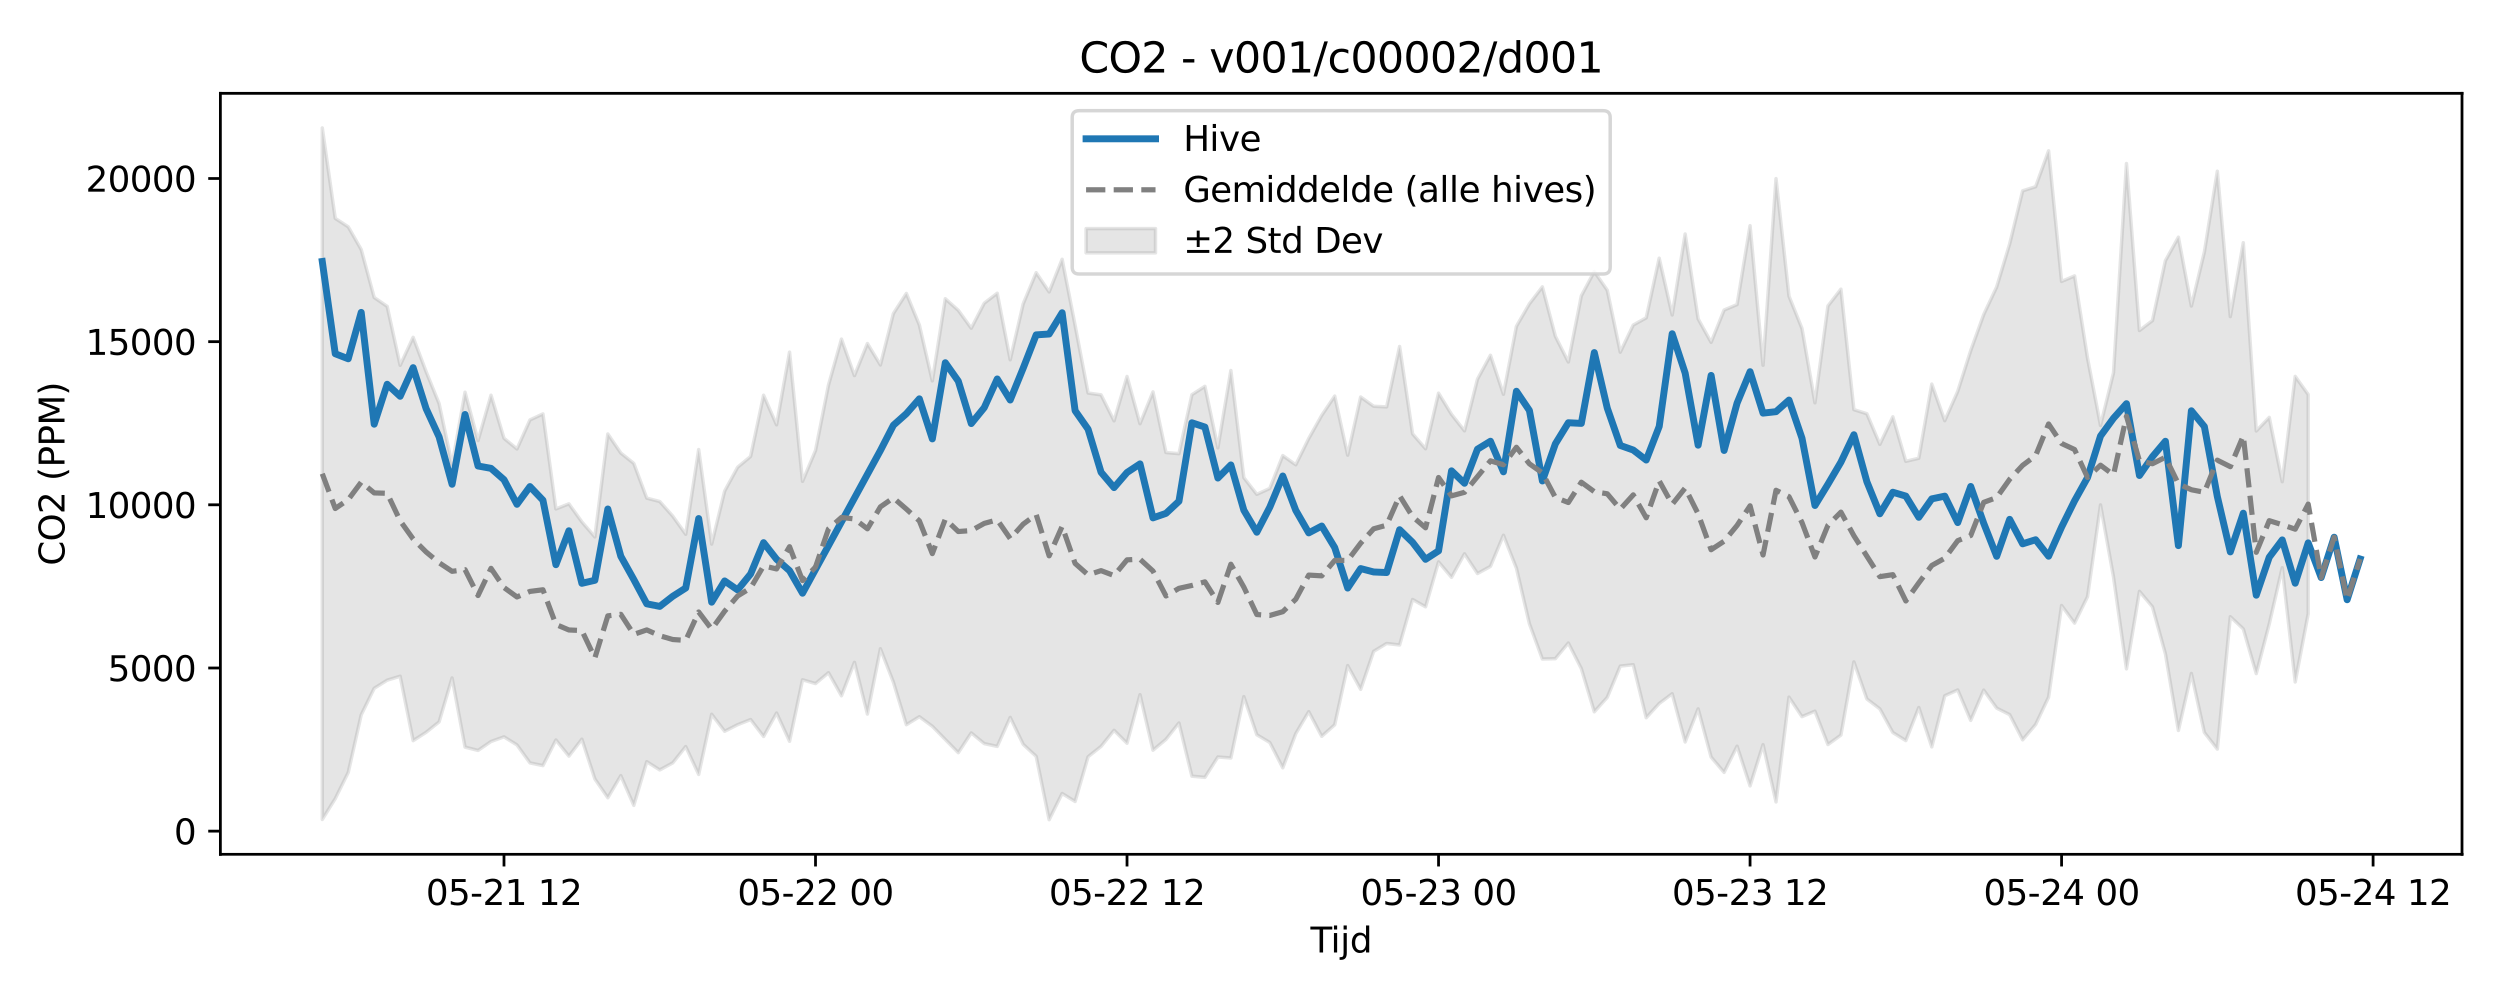 <?xml version="1.0" encoding="utf-8" standalone="no"?>
<!DOCTYPE svg PUBLIC "-//W3C//DTD SVG 1.1//EN"
  "http://www.w3.org/Graphics/SVG/1.1/DTD/svg11.dtd">
<svg xmlns:xlink="http://www.w3.org/1999/xlink" width="720pt" height="288pt" viewBox="0 0 720 288" xmlns="http://www.w3.org/2000/svg" version="1.1">
 <defs>
  <style type="text/css">*{stroke-linejoin: round; stroke-linecap: butt}</style>
 </defs>
 <g id="figure_1">
  <g id="patch_1">
   <path d="M 0 288 
L 720 288 
L 720 0 
L 0 0 
z
" style="fill: #ffffff"/>
  </g>
  <g id="axes_1">
   <g id="patch_2">
    <path d="M 63.47 246.04 
L 709.058 246.04 
L 709.058 26.88 
L 63.47 26.88 
z
" style="fill: #ffffff"/>
   </g>
   <g id="FillBetweenPolyCollection_1">
    <defs>
     <path id="m2e2442eca6" d="M 92.815 -251.158 
L 92.815 -51.988 
L 96.553 -57.996 
L 100.291 -65.536 
L 104.029 -82.128 
L 107.768 -89.762 
L 111.506 -92.103 
L 115.244 -93.244 
L 118.982 -74.688 
L 122.721 -77.091 
L 126.459 -80.093 
L 130.197 -92.751 
L 133.935 -72.826 
L 137.673 -71.873 
L 141.412 -74.447 
L 145.15 -75.787 
L 148.888 -73.462 
L 152.626 -68.285 
L 156.364 -67.499 
L 160.103 -74.879 
L 163.841 -70.24 
L 167.579 -75.112 
L 171.317 -63.671 
L 175.055 -58.246 
L 178.794 -64.619 
L 182.532 -56.053 
L 186.27 -68.633 
L 190.008 -66.257 
L 193.746 -68.287 
L 197.485 -72.991 
L 201.223 -64.955 
L 204.961 -82.292 
L 208.699 -77.387 
L 212.437 -79.287 
L 216.176 -80.768 
L 219.914 -75.891 
L 223.652 -82.652 
L 227.39 -74.507 
L 231.128 -92.223 
L 234.867 -91.132 
L 238.605 -94.255 
L 242.343 -87.61 
L 246.081 -97.254 
L 249.819 -82.339 
L 253.558 -101.165 
L 257.296 -91.536 
L 261.034 -79.279 
L 264.772 -81.585 
L 268.51 -78.825 
L 272.249 -75.015 
L 275.987 -71.218 
L 279.725 -76.915 
L 283.463 -73.838 
L 287.201 -73.034 
L 290.94 -81.385 
L 294.678 -73.624 
L 298.416 -70.169 
L 302.154 -51.922 
L 305.892 -59.477 
L 309.631 -57.172 
L 313.369 -70.061 
L 317.107 -73.03 
L 320.845 -77.665 
L 324.583 -73.942 
L 328.322 -87.927 
L 332.06 -71.938 
L 335.798 -75.056 
L 339.536 -79.775 
L 343.274 -64.456 
L 347.013 -64.116 
L 350.751 -69.987 
L 354.489 -69.702 
L 358.227 -87.372 
L 361.965 -76.396 
L 365.704 -74.157 
L 369.442 -66.867 
L 373.18 -76.712 
L 376.918 -83.041 
L 380.656 -75.936 
L 384.395 -79.257 
L 388.133 -96.303 
L 391.871 -89.468 
L 395.609 -100.403 
L 399.348 -102.675 
L 403.086 -102.245 
L 406.824 -115.345 
L 410.562 -113.235 
L 414.3 -126.178 
L 418.039 -121.726 
L 421.777 -128.508 
L 425.515 -122.826 
L 429.253 -124.876 
L 432.991 -133.845 
L 436.73 -124.354 
L 440.468 -108.365 
L 444.206 -98.204 
L 447.944 -98.299 
L 451.682 -102.817 
L 455.421 -95.447 
L 459.159 -83.003 
L 462.897 -87.162 
L 466.635 -96.156 
L 470.373 -96.567 
L 474.112 -81.296 
L 477.85 -85.387 
L 481.588 -88.201 
L 485.326 -74.311 
L 489.064 -83.85 
L 492.803 -69.952 
L 496.541 -65.554 
L 500.279 -73.087 
L 504.017 -61.66 
L 507.755 -73.536 
L 511.494 -57.042 
L 515.232 -87.217 
L 518.97 -81.605 
L 522.708 -83.177 
L 526.446 -73.566 
L 530.185 -76.297 
L 533.923 -97.378 
L 537.661 -86.691 
L 541.399 -83.842 
L 545.137 -77.032 
L 548.876 -74.706 
L 552.614 -84.237 
L 556.352 -72.896 
L 560.09 -87.613 
L 563.828 -89.289 
L 567.567 -80.525 
L 571.305 -89.248 
L 575.043 -84.052 
L 578.781 -82.187 
L 582.519 -74.924 
L 586.258 -79.324 
L 589.996 -87.227 
L 593.734 -113.616 
L 597.472 -108.543 
L 601.21 -116.15 
L 604.949 -142.593 
L 608.687 -121.831 
L 612.425 -95.367 
L 616.163 -117.696 
L 619.901 -113.23 
L 623.64 -99.689 
L 627.378 -77.62 
L 631.116 -94.045 
L 634.854 -77.047 
L 638.592 -72.26 
L 642.331 -110.386 
L 646.069 -106.874 
L 649.807 -93.996 
L 653.545 -108.286 
L 657.283 -124.499 
L 661.022 -91.586 
L 664.76 -111.24 
L 664.76 -174.385 
L 664.76 -174.385 
L 661.022 -179.606 
L 657.283 -149.269 
L 653.545 -167.802 
L 649.807 -163.883 
L 646.069 -218.111 
L 642.331 -196.809 
L 638.592 -238.684 
L 634.854 -215.396 
L 631.116 -199.858 
L 627.378 -219.687 
L 623.64 -212.928 
L 619.901 -195.662 
L 616.163 -192.815 
L 612.425 -240.912 
L 608.687 -180.642 
L 604.949 -165.457 
L 601.21 -184.853 
L 597.472 -208.536 
L 593.734 -206.945 
L 589.996 -244.564 
L 586.258 -234.23 
L 582.519 -233.038 
L 578.781 -217.742 
L 575.043 -205.357 
L 571.305 -197.399 
L 567.567 -187.024 
L 563.828 -175.285 
L 560.09 -166.841 
L 556.352 -177.388 
L 552.614 -156.026 
L 548.876 -155.142 
L 545.137 -167.962 
L 541.399 -160.015 
L 537.661 -168.848 
L 533.923 -170.025 
L 530.185 -204.719 
L 526.446 -199.887 
L 522.708 -171.994 
L 518.97 -193.41 
L 515.232 -202.7 
L 511.494 -236.561 
L 507.755 -182.799 
L 504.017 -223.003 
L 500.279 -200.278 
L 496.541 -198.714 
L 492.803 -189.41 
L 489.064 -196.159 
L 485.326 -220.615 
L 481.588 -197.292 
L 477.85 -213.643 
L 474.112 -196.468 
L 470.373 -194.391 
L 466.635 -186.573 
L 462.897 -204.41 
L 459.159 -209.79 
L 455.421 -202.802 
L 451.682 -183.737 
L 447.944 -191.167 
L 444.206 -205.379 
L 440.468 -200.5 
L 436.73 -194.013 
L 432.991 -174.449 
L 429.253 -185.687 
L 425.515 -178.81 
L 421.777 -163.917 
L 418.039 -168.662 
L 414.3 -174.773 
L 410.562 -158.756 
L 406.824 -163.058 
L 403.086 -188.22 
L 399.348 -170.813 
L 395.609 -170.997 
L 391.871 -173.668 
L 388.133 -156.908 
L 384.395 -173.93 
L 380.656 -168.378 
L 376.918 -161.712 
L 373.18 -154.136 
L 369.442 -156.792 
L 365.704 -147.345 
L 361.965 -145.634 
L 358.227 -150.434 
L 354.489 -181.301 
L 350.751 -159.026 
L 347.013 -176.739 
L 343.274 -174.325 
L 339.536 -157.343 
L 335.798 -157.673 
L 332.06 -175.137 
L 328.322 -165.97 
L 324.583 -179.585 
L 320.845 -166.804 
L 317.107 -174.284 
L 313.369 -174.81 
L 309.631 -194.294 
L 305.892 -213.335 
L 302.154 -203.926 
L 298.416 -209.461 
L 294.678 -200.48 
L 290.94 -184.38 
L 287.201 -203.552 
L 283.463 -200.686 
L 279.725 -193.472 
L 275.987 -198.626 
L 272.249 -201.967 
L 268.51 -178.302 
L 264.772 -194.406 
L 261.034 -203.498 
L 257.296 -197.699 
L 253.558 -182.889 
L 249.819 -189.07 
L 246.081 -179.826 
L 242.343 -190.347 
L 238.605 -177.109 
L 234.867 -158.259 
L 231.128 -149.37 
L 227.39 -186.591 
L 223.652 -165.643 
L 219.914 -174.18 
L 216.176 -156.551 
L 212.437 -153.431 
L 208.699 -146.567 
L 204.961 -131.294 
L 201.223 -158.537 
L 197.485 -134.132 
L 193.746 -139.354 
L 190.008 -143.568 
L 186.27 -144.536 
L 182.532 -154.546 
L 178.794 -157.529 
L 175.055 -163.02 
L 171.317 -133.361 
L 167.579 -137.699 
L 163.841 -142.898 
L 160.103 -141.421 
L 156.364 -168.793 
L 152.626 -167.06 
L 148.888 -158.699 
L 145.15 -161.781 
L 141.412 -174.178 
L 137.673 -161.111 
L 133.935 -175.041 
L 130.197 -154.173 
L 126.459 -171.769 
L 122.721 -180.974 
L 118.982 -190.854 
L 115.244 -182.783 
L 111.506 -199.764 
L 107.768 -202.32 
L 104.029 -216.136 
L 100.291 -222.684 
L 96.553 -225.104 
L 92.815 -251.158 
z
" style="stroke: #808080; stroke-opacity: 0.2"/>
    </defs>
    <g clip-path="url(#pb6ce776f3c)">
     <use xlink:href="#m2e2442eca6" x="0" y="288" style="fill: #808080; fill-opacity: 0.2; stroke: #808080; stroke-opacity: 0.2"/>
    </g>
   </g>
   <g id="matplotlib.axis_1">
    <g id="xtick_1">
     <g id="line2d_1">
      <defs>
       <path id="mea7a761946" d="M 0 0 
L 0 3.5 
" style="stroke: #000000; stroke-width: 0.8"/>
      </defs>
      <g>
       <use xlink:href="#mea7a761946" x="145.15" y="246.04" style="stroke: #000000; stroke-width: 0.8"/>
      </g>
     </g>
     <g id="text_1">
      <!-- 05-21 12 -->
      <g transform="translate(122.669 260.638) scale(0.1 -0.1)">
       <defs>
        <path id="DejaVuSans-30" d="M 2034 4250 
Q 1547 4250 1301 3770 
Q 1056 3291 1056 2328 
Q 1056 1369 1301 889 
Q 1547 409 2034 409 
Q 2525 409 2770 889 
Q 3016 1369 3016 2328 
Q 3016 3291 2770 3770 
Q 2525 4250 2034 4250 
z
M 2034 4750 
Q 2819 4750 3233 4129 
Q 3647 3509 3647 2328 
Q 3647 1150 3233 529 
Q 2819 -91 2034 -91 
Q 1250 -91 836 529 
Q 422 1150 422 2328 
Q 422 3509 836 4129 
Q 1250 4750 2034 4750 
z
" transform="scale(0.016)"/>
        <path id="DejaVuSans-35" d="M 691 4666 
L 3169 4666 
L 3169 4134 
L 1269 4134 
L 1269 2991 
Q 1406 3038 1543 3061 
Q 1681 3084 1819 3084 
Q 2600 3084 3056 2656 
Q 3513 2228 3513 1497 
Q 3513 744 3044 326 
Q 2575 -91 1722 -91 
Q 1428 -91 1123 -41 
Q 819 9 494 109 
L 494 744 
Q 775 591 1075 516 
Q 1375 441 1709 441 
Q 2250 441 2565 725 
Q 2881 1009 2881 1497 
Q 2881 1984 2565 2268 
Q 2250 2553 1709 2553 
Q 1456 2553 1204 2497 
Q 953 2441 691 2322 
L 691 4666 
z
" transform="scale(0.016)"/>
        <path id="DejaVuSans-2d" d="M 313 2009 
L 1997 2009 
L 1997 1497 
L 313 1497 
L 313 2009 
z
" transform="scale(0.016)"/>
        <path id="DejaVuSans-32" d="M 1228 531 
L 3431 531 
L 3431 0 
L 469 0 
L 469 531 
Q 828 903 1448 1529 
Q 2069 2156 2228 2338 
Q 2531 2678 2651 2914 
Q 2772 3150 2772 3378 
Q 2772 3750 2511 3984 
Q 2250 4219 1831 4219 
Q 1534 4219 1204 4116 
Q 875 4013 500 3803 
L 500 4441 
Q 881 4594 1212 4672 
Q 1544 4750 1819 4750 
Q 2544 4750 2975 4387 
Q 3406 4025 3406 3419 
Q 3406 3131 3298 2873 
Q 3191 2616 2906 2266 
Q 2828 2175 2409 1742 
Q 1991 1309 1228 531 
z
" transform="scale(0.016)"/>
        <path id="DejaVuSans-31" d="M 794 531 
L 1825 531 
L 1825 4091 
L 703 3866 
L 703 4441 
L 1819 4666 
L 2450 4666 
L 2450 531 
L 3481 531 
L 3481 0 
L 794 0 
L 794 531 
z
" transform="scale(0.016)"/>
        <path id="DejaVuSans-20" transform="scale(0.016)"/>
       </defs>
       <use xlink:href="#DejaVuSans-30"/>
       <use xlink:href="#DejaVuSans-35" transform="translate(63.623 0)"/>
       <use xlink:href="#DejaVuSans-2d" transform="translate(127.246 0)"/>
       <use xlink:href="#DejaVuSans-32" transform="translate(163.33 0)"/>
       <use xlink:href="#DejaVuSans-31" transform="translate(226.953 0)"/>
       <use xlink:href="#DejaVuSans-20" transform="translate(290.576 0)"/>
       <use xlink:href="#DejaVuSans-31" transform="translate(322.363 0)"/>
       <use xlink:href="#DejaVuSans-32" transform="translate(385.986 0)"/>
      </g>
     </g>
    </g>
    <g id="xtick_2">
     <g id="line2d_2">
      <g>
       <use xlink:href="#mea7a761946" x="234.867" y="246.04" style="stroke: #000000; stroke-width: 0.8"/>
      </g>
     </g>
     <g id="text_2">
      <!-- 05-22 00 -->
      <g transform="translate(212.386 260.638) scale(0.1 -0.1)">
       <use xlink:href="#DejaVuSans-30"/>
       <use xlink:href="#DejaVuSans-35" transform="translate(63.623 0)"/>
       <use xlink:href="#DejaVuSans-2d" transform="translate(127.246 0)"/>
       <use xlink:href="#DejaVuSans-32" transform="translate(163.33 0)"/>
       <use xlink:href="#DejaVuSans-32" transform="translate(226.953 0)"/>
       <use xlink:href="#DejaVuSans-20" transform="translate(290.576 0)"/>
       <use xlink:href="#DejaVuSans-30" transform="translate(322.363 0)"/>
       <use xlink:href="#DejaVuSans-30" transform="translate(385.986 0)"/>
      </g>
     </g>
    </g>
    <g id="xtick_3">
     <g id="line2d_3">
      <g>
       <use xlink:href="#mea7a761946" x="324.583" y="246.04" style="stroke: #000000; stroke-width: 0.8"/>
      </g>
     </g>
     <g id="text_3">
      <!-- 05-22 12 -->
      <g transform="translate(302.103 260.638) scale(0.1 -0.1)">
       <use xlink:href="#DejaVuSans-30"/>
       <use xlink:href="#DejaVuSans-35" transform="translate(63.623 0)"/>
       <use xlink:href="#DejaVuSans-2d" transform="translate(127.246 0)"/>
       <use xlink:href="#DejaVuSans-32" transform="translate(163.33 0)"/>
       <use xlink:href="#DejaVuSans-32" transform="translate(226.953 0)"/>
       <use xlink:href="#DejaVuSans-20" transform="translate(290.576 0)"/>
       <use xlink:href="#DejaVuSans-31" transform="translate(322.363 0)"/>
       <use xlink:href="#DejaVuSans-32" transform="translate(385.986 0)"/>
      </g>
     </g>
    </g>
    <g id="xtick_4">
     <g id="line2d_4">
      <g>
       <use xlink:href="#mea7a761946" x="414.3" y="246.04" style="stroke: #000000; stroke-width: 0.8"/>
      </g>
     </g>
     <g id="text_4">
      <!-- 05-23 00 -->
      <g transform="translate(391.82 260.638) scale(0.1 -0.1)">
       <defs>
        <path id="DejaVuSans-33" d="M 2597 2516 
Q 3050 2419 3304 2112 
Q 3559 1806 3559 1356 
Q 3559 666 3084 287 
Q 2609 -91 1734 -91 
Q 1441 -91 1130 -33 
Q 819 25 488 141 
L 488 750 
Q 750 597 1062 519 
Q 1375 441 1716 441 
Q 2309 441 2620 675 
Q 2931 909 2931 1356 
Q 2931 1769 2642 2001 
Q 2353 2234 1838 2234 
L 1294 2234 
L 1294 2753 
L 1863 2753 
Q 2328 2753 2575 2939 
Q 2822 3125 2822 3475 
Q 2822 3834 2567 4026 
Q 2313 4219 1838 4219 
Q 1578 4219 1281 4162 
Q 984 4106 628 3988 
L 628 4550 
Q 988 4650 1302 4700 
Q 1616 4750 1894 4750 
Q 2613 4750 3031 4423 
Q 3450 4097 3450 3541 
Q 3450 3153 3228 2886 
Q 3006 2619 2597 2516 
z
" transform="scale(0.016)"/>
       </defs>
       <use xlink:href="#DejaVuSans-30"/>
       <use xlink:href="#DejaVuSans-35" transform="translate(63.623 0)"/>
       <use xlink:href="#DejaVuSans-2d" transform="translate(127.246 0)"/>
       <use xlink:href="#DejaVuSans-32" transform="translate(163.33 0)"/>
       <use xlink:href="#DejaVuSans-33" transform="translate(226.953 0)"/>
       <use xlink:href="#DejaVuSans-20" transform="translate(290.576 0)"/>
       <use xlink:href="#DejaVuSans-30" transform="translate(322.363 0)"/>
       <use xlink:href="#DejaVuSans-30" transform="translate(385.986 0)"/>
      </g>
     </g>
    </g>
    <g id="xtick_5">
     <g id="line2d_5">
      <g>
       <use xlink:href="#mea7a761946" x="504.017" y="246.04" style="stroke: #000000; stroke-width: 0.8"/>
      </g>
     </g>
     <g id="text_5">
      <!-- 05-23 12 -->
      <g transform="translate(481.537 260.638) scale(0.1 -0.1)">
       <use xlink:href="#DejaVuSans-30"/>
       <use xlink:href="#DejaVuSans-35" transform="translate(63.623 0)"/>
       <use xlink:href="#DejaVuSans-2d" transform="translate(127.246 0)"/>
       <use xlink:href="#DejaVuSans-32" transform="translate(163.33 0)"/>
       <use xlink:href="#DejaVuSans-33" transform="translate(226.953 0)"/>
       <use xlink:href="#DejaVuSans-20" transform="translate(290.576 0)"/>
       <use xlink:href="#DejaVuSans-31" transform="translate(322.363 0)"/>
       <use xlink:href="#DejaVuSans-32" transform="translate(385.986 0)"/>
      </g>
     </g>
    </g>
    <g id="xtick_6">
     <g id="line2d_6">
      <g>
       <use xlink:href="#mea7a761946" x="593.734" y="246.04" style="stroke: #000000; stroke-width: 0.8"/>
      </g>
     </g>
     <g id="text_6">
      <!-- 05-24 00 -->
      <g transform="translate(571.254 260.638) scale(0.1 -0.1)">
       <defs>
        <path id="DejaVuSans-34" d="M 2419 4116 
L 825 1625 
L 2419 1625 
L 2419 4116 
z
M 2253 4666 
L 3047 4666 
L 3047 1625 
L 3713 1625 
L 3713 1100 
L 3047 1100 
L 3047 0 
L 2419 0 
L 2419 1100 
L 313 1100 
L 313 1709 
L 2253 4666 
z
" transform="scale(0.016)"/>
       </defs>
       <use xlink:href="#DejaVuSans-30"/>
       <use xlink:href="#DejaVuSans-35" transform="translate(63.623 0)"/>
       <use xlink:href="#DejaVuSans-2d" transform="translate(127.246 0)"/>
       <use xlink:href="#DejaVuSans-32" transform="translate(163.33 0)"/>
       <use xlink:href="#DejaVuSans-34" transform="translate(226.953 0)"/>
       <use xlink:href="#DejaVuSans-20" transform="translate(290.576 0)"/>
       <use xlink:href="#DejaVuSans-30" transform="translate(322.363 0)"/>
       <use xlink:href="#DejaVuSans-30" transform="translate(385.986 0)"/>
      </g>
     </g>
    </g>
    <g id="xtick_7">
     <g id="line2d_7">
      <g>
       <use xlink:href="#mea7a761946" x="683.451" y="246.04" style="stroke: #000000; stroke-width: 0.8"/>
      </g>
     </g>
     <g id="text_7">
      <!-- 05-24 12 -->
      <g transform="translate(660.97 260.638) scale(0.1 -0.1)">
       <use xlink:href="#DejaVuSans-30"/>
       <use xlink:href="#DejaVuSans-35" transform="translate(63.623 0)"/>
       <use xlink:href="#DejaVuSans-2d" transform="translate(127.246 0)"/>
       <use xlink:href="#DejaVuSans-32" transform="translate(163.33 0)"/>
       <use xlink:href="#DejaVuSans-34" transform="translate(226.953 0)"/>
       <use xlink:href="#DejaVuSans-20" transform="translate(290.576 0)"/>
       <use xlink:href="#DejaVuSans-31" transform="translate(322.363 0)"/>
       <use xlink:href="#DejaVuSans-32" transform="translate(385.986 0)"/>
      </g>
     </g>
    </g>
    <g id="text_8">
     <!-- Tijd -->
     <g transform="translate(377.414 274.317) scale(0.1 -0.1)">
      <defs>
       <path id="DejaVuSans-54" d="M -19 4666 
L 3928 4666 
L 3928 4134 
L 2272 4134 
L 2272 0 
L 1638 0 
L 1638 4134 
L -19 4134 
L -19 4666 
z
" transform="scale(0.016)"/>
       <path id="DejaVuSans-69" d="M 603 3500 
L 1178 3500 
L 1178 0 
L 603 0 
L 603 3500 
z
M 603 4863 
L 1178 4863 
L 1178 4134 
L 603 4134 
L 603 4863 
z
" transform="scale(0.016)"/>
       <path id="DejaVuSans-6a" d="M 603 3500 
L 1178 3500 
L 1178 -63 
Q 1178 -731 923 -1031 
Q 669 -1331 103 -1331 
L -116 -1331 
L -116 -844 
L 38 -844 
Q 366 -844 484 -692 
Q 603 -541 603 -63 
L 603 3500 
z
M 603 4863 
L 1178 4863 
L 1178 4134 
L 603 4134 
L 603 4863 
z
" transform="scale(0.016)"/>
       <path id="DejaVuSans-64" d="M 2906 2969 
L 2906 4863 
L 3481 4863 
L 3481 0 
L 2906 0 
L 2906 525 
Q 2725 213 2448 61 
Q 2172 -91 1784 -91 
Q 1150 -91 751 415 
Q 353 922 353 1747 
Q 353 2572 751 3078 
Q 1150 3584 1784 3584 
Q 2172 3584 2448 3432 
Q 2725 3281 2906 2969 
z
M 947 1747 
Q 947 1113 1208 752 
Q 1469 391 1925 391 
Q 2381 391 2643 752 
Q 2906 1113 2906 1747 
Q 2906 2381 2643 2742 
Q 2381 3103 1925 3103 
Q 1469 3103 1208 2742 
Q 947 2381 947 1747 
z
" transform="scale(0.016)"/>
      </defs>
      <use xlink:href="#DejaVuSans-54"/>
      <use xlink:href="#DejaVuSans-69" transform="translate(57.959 0)"/>
      <use xlink:href="#DejaVuSans-6a" transform="translate(85.742 0)"/>
      <use xlink:href="#DejaVuSans-64" transform="translate(113.525 0)"/>
     </g>
    </g>
   </g>
   <g id="matplotlib.axis_2">
    <g id="ytick_1">
     <g id="line2d_8">
      <defs>
       <path id="m4bd4ca8684" d="M 0 0 
L -3.5 0 
" style="stroke: #000000; stroke-width: 0.8"/>
      </defs>
      <g>
       <use xlink:href="#m4bd4ca8684" x="63.47" y="239.367" style="stroke: #000000; stroke-width: 0.8"/>
      </g>
     </g>
     <g id="text_9">
      <!-- 0 -->
      <g transform="translate(50.108 243.166) scale(0.1 -0.1)">
       <use xlink:href="#DejaVuSans-30"/>
      </g>
     </g>
    </g>
    <g id="ytick_2">
     <g id="line2d_9">
      <g>
       <use xlink:href="#m4bd4ca8684" x="63.47" y="192.377" style="stroke: #000000; stroke-width: 0.8"/>
      </g>
     </g>
     <g id="text_10">
      <!-- 5000 -->
      <g transform="translate(31.02 196.176) scale(0.1 -0.1)">
       <use xlink:href="#DejaVuSans-35"/>
       <use xlink:href="#DejaVuSans-30" transform="translate(63.623 0)"/>
       <use xlink:href="#DejaVuSans-30" transform="translate(127.246 0)"/>
       <use xlink:href="#DejaVuSans-30" transform="translate(190.869 0)"/>
      </g>
     </g>
    </g>
    <g id="ytick_3">
     <g id="line2d_10">
      <g>
       <use xlink:href="#m4bd4ca8684" x="63.47" y="145.387" style="stroke: #000000; stroke-width: 0.8"/>
      </g>
     </g>
     <g id="text_11">
      <!-- 10000 -->
      <g transform="translate(24.657 149.186) scale(0.1 -0.1)">
       <use xlink:href="#DejaVuSans-31"/>
       <use xlink:href="#DejaVuSans-30" transform="translate(63.623 0)"/>
       <use xlink:href="#DejaVuSans-30" transform="translate(127.246 0)"/>
       <use xlink:href="#DejaVuSans-30" transform="translate(190.869 0)"/>
       <use xlink:href="#DejaVuSans-30" transform="translate(254.492 0)"/>
      </g>
     </g>
    </g>
    <g id="ytick_4">
     <g id="line2d_11">
      <g>
       <use xlink:href="#m4bd4ca8684" x="63.47" y="98.397" style="stroke: #000000; stroke-width: 0.8"/>
      </g>
     </g>
     <g id="text_12">
      <!-- 15000 -->
      <g transform="translate(24.657 102.197) scale(0.1 -0.1)">
       <use xlink:href="#DejaVuSans-31"/>
       <use xlink:href="#DejaVuSans-35" transform="translate(63.623 0)"/>
       <use xlink:href="#DejaVuSans-30" transform="translate(127.246 0)"/>
       <use xlink:href="#DejaVuSans-30" transform="translate(190.869 0)"/>
       <use xlink:href="#DejaVuSans-30" transform="translate(254.492 0)"/>
      </g>
     </g>
    </g>
    <g id="ytick_5">
     <g id="line2d_12">
      <g>
       <use xlink:href="#m4bd4ca8684" x="63.47" y="51.408" style="stroke: #000000; stroke-width: 0.8"/>
      </g>
     </g>
     <g id="text_13">
      <!-- 20000 -->
      <g transform="translate(24.657 55.207) scale(0.1 -0.1)">
       <use xlink:href="#DejaVuSans-32"/>
       <use xlink:href="#DejaVuSans-30" transform="translate(63.623 0)"/>
       <use xlink:href="#DejaVuSans-30" transform="translate(127.246 0)"/>
       <use xlink:href="#DejaVuSans-30" transform="translate(190.869 0)"/>
       <use xlink:href="#DejaVuSans-30" transform="translate(254.492 0)"/>
      </g>
     </g>
    </g>
    <g id="text_14">
     <!-- CO2 (PPM) -->
     <g transform="translate(18.578 162.903) rotate(-90) scale(0.1 -0.1)">
      <defs>
       <path id="DejaVuSans-43" d="M 4122 4306 
L 4122 3641 
Q 3803 3938 3442 4084 
Q 3081 4231 2675 4231 
Q 1875 4231 1450 3742 
Q 1025 3253 1025 2328 
Q 1025 1406 1450 917 
Q 1875 428 2675 428 
Q 3081 428 3442 575 
Q 3803 722 4122 1019 
L 4122 359 
Q 3791 134 3420 21 
Q 3050 -91 2638 -91 
Q 1578 -91 968 557 
Q 359 1206 359 2328 
Q 359 3453 968 4101 
Q 1578 4750 2638 4750 
Q 3056 4750 3426 4639 
Q 3797 4528 4122 4306 
z
" transform="scale(0.016)"/>
       <path id="DejaVuSans-4f" d="M 2522 4238 
Q 1834 4238 1429 3725 
Q 1025 3213 1025 2328 
Q 1025 1447 1429 934 
Q 1834 422 2522 422 
Q 3209 422 3611 934 
Q 4013 1447 4013 2328 
Q 4013 3213 3611 3725 
Q 3209 4238 2522 4238 
z
M 2522 4750 
Q 3503 4750 4090 4092 
Q 4678 3434 4678 2328 
Q 4678 1225 4090 567 
Q 3503 -91 2522 -91 
Q 1538 -91 948 565 
Q 359 1222 359 2328 
Q 359 3434 948 4092 
Q 1538 4750 2522 4750 
z
" transform="scale(0.016)"/>
       <path id="DejaVuSans-28" d="M 1984 4856 
Q 1566 4138 1362 3434 
Q 1159 2731 1159 2009 
Q 1159 1288 1364 580 
Q 1569 -128 1984 -844 
L 1484 -844 
Q 1016 -109 783 600 
Q 550 1309 550 2009 
Q 550 2706 781 3412 
Q 1013 4119 1484 4856 
L 1984 4856 
z
" transform="scale(0.016)"/>
       <path id="DejaVuSans-50" d="M 1259 4147 
L 1259 2394 
L 2053 2394 
Q 2494 2394 2734 2622 
Q 2975 2850 2975 3272 
Q 2975 3691 2734 3919 
Q 2494 4147 2053 4147 
L 1259 4147 
z
M 628 4666 
L 2053 4666 
Q 2838 4666 3239 4311 
Q 3641 3956 3641 3272 
Q 3641 2581 3239 2228 
Q 2838 1875 2053 1875 
L 1259 1875 
L 1259 0 
L 628 0 
L 628 4666 
z
" transform="scale(0.016)"/>
       <path id="DejaVuSans-4d" d="M 628 4666 
L 1569 4666 
L 2759 1491 
L 3956 4666 
L 4897 4666 
L 4897 0 
L 4281 0 
L 4281 4097 
L 3078 897 
L 2444 897 
L 1241 4097 
L 1241 0 
L 628 0 
L 628 4666 
z
" transform="scale(0.016)"/>
       <path id="DejaVuSans-29" d="M 513 4856 
L 1013 4856 
Q 1481 4119 1714 3412 
Q 1947 2706 1947 2009 
Q 1947 1309 1714 600 
Q 1481 -109 1013 -844 
L 513 -844 
Q 928 -128 1133 580 
Q 1338 1288 1338 2009 
Q 1338 2731 1133 3434 
Q 928 4138 513 4856 
z
" transform="scale(0.016)"/>
      </defs>
      <use xlink:href="#DejaVuSans-43"/>
      <use xlink:href="#DejaVuSans-4f" transform="translate(69.824 0)"/>
      <use xlink:href="#DejaVuSans-32" transform="translate(148.535 0)"/>
      <use xlink:href="#DejaVuSans-20" transform="translate(212.158 0)"/>
      <use xlink:href="#DejaVuSans-28" transform="translate(243.945 0)"/>
      <use xlink:href="#DejaVuSans-50" transform="translate(282.959 0)"/>
      <use xlink:href="#DejaVuSans-50" transform="translate(343.262 0)"/>
      <use xlink:href="#DejaVuSans-4d" transform="translate(403.564 0)"/>
      <use xlink:href="#DejaVuSans-29" transform="translate(489.844 0)"/>
     </g>
    </g>
   </g>
   <g id="line2d_13">
    <path d="M 92.815 75.307 
L 96.553 101.878 
L 100.291 103.328 
L 104.029 89.974 
L 107.768 122.165 
L 111.506 110.674 
L 115.244 114.13 
L 118.982 105.888 
L 122.721 117.691 
L 126.459 125.821 
L 130.197 139.466 
L 133.935 119.374 
L 137.673 134.207 
L 141.412 134.883 
L 145.15 138.157 
L 148.888 145.237 
L 152.626 140.137 
L 156.364 144.059 
L 160.103 162.629 
L 163.841 152.865 
L 167.579 167.994 
L 171.317 167.125 
L 175.055 146.596 
L 178.794 160.205 
L 182.532 166.902 
L 186.27 173.901 
L 190.008 174.643 
L 193.746 171.736 
L 197.485 169.349 
L 201.223 149.344 
L 204.961 173.427 
L 208.699 167.313 
L 212.437 169.897 
L 216.176 165.305 
L 219.914 156.286 
L 223.652 161.066 
L 227.39 164.352 
L 231.128 170.841 
L 253.558 129.744 
L 257.296 122.466 
L 261.034 119.139 
L 264.772 114.866 
L 268.51 126.399 
L 272.249 104.468 
L 275.987 109.763 
L 279.725 121.986 
L 283.463 117.391 
L 287.201 109.145 
L 290.94 115.204 
L 294.678 106.025 
L 298.416 96.443 
L 302.154 96.198 
L 305.892 90.075 
L 309.631 118.283 
L 313.369 123.612 
L 317.107 136.014 
L 320.845 140.425 
L 324.583 136.077 
L 328.322 133.602 
L 332.06 149.146 
L 335.798 147.856 
L 339.536 144.363 
L 343.274 121.761 
L 347.013 122.997 
L 350.751 137.676 
L 354.489 133.903 
L 358.227 146.947 
L 361.965 153.281 
L 365.704 146.064 
L 369.442 137.092 
L 373.18 146.971 
L 376.918 153.469 
L 380.656 151.499 
L 384.395 157.695 
L 388.133 169.361 
L 391.871 163.751 
L 395.609 164.728 
L 399.348 164.891 
L 403.086 152.558 
L 406.824 156.198 
L 410.562 161.082 
L 414.3 158.654 
L 418.039 135.604 
L 421.777 139.178 
L 425.515 129.364 
L 429.253 127.077 
L 432.991 135.883 
L 436.73 112.682 
L 440.468 118.208 
L 444.206 138.514 
L 447.944 127.832 
L 451.682 121.751 
L 455.421 121.935 
L 459.159 101.546 
L 462.897 117.541 
L 466.635 128.286 
L 470.373 129.611 
L 474.112 132.488 
L 477.85 122.826 
L 481.588 96.123 
L 485.326 107.448 
L 489.064 128.212 
L 492.803 108.124 
L 496.541 129.733 
L 500.279 116.094 
L 504.017 107.05 
L 507.755 118.979 
L 511.494 118.562 
L 515.232 115.224 
L 518.97 126.2 
L 522.708 145.578 
L 526.446 139.46 
L 530.185 133.091 
L 533.923 125.207 
L 537.661 138.74 
L 541.399 147.967 
L 545.137 141.763 
L 548.876 142.873 
L 552.614 148.983 
L 556.352 143.674 
L 560.09 142.894 
L 563.828 150.5 
L 567.567 140.105 
L 571.305 150.694 
L 575.043 160.217 
L 578.781 149.572 
L 582.519 156.621 
L 586.258 155.449 
L 589.996 160.189 
L 593.734 151.803 
L 597.472 144.25 
L 601.21 137.543 
L 604.949 125.573 
L 608.687 120.451 
L 612.425 116.268 
L 616.163 136.941 
L 619.901 131.53 
L 623.64 127.089 
L 627.378 157.135 
L 631.116 118.308 
L 634.854 122.846 
L 638.592 143.003 
L 642.331 158.944 
L 646.069 147.806 
L 649.807 171.415 
L 653.545 160.477 
L 657.283 155.495 
L 661.022 167.964 
L 664.76 156.35 
L 668.498 166.332 
L 672.236 154.724 
L 675.975 172.721 
L 679.713 160.997 
L 679.713 160.997 
" clip-path="url(#pb6ce776f3c)" style="fill: none; stroke: #1f77b4; stroke-width: 2; stroke-linecap: square"/>
   </g>
   <g id="line2d_14">
    <path d="M 92.815 136.427 
L 96.553 146.45 
L 100.291 143.89 
L 104.029 138.868 
L 107.768 141.959 
L 111.506 142.066 
L 115.244 149.986 
L 118.982 155.229 
L 122.721 158.968 
L 126.459 162.069 
L 130.197 164.538 
L 133.935 164.066 
L 137.673 171.508 
L 141.412 163.688 
L 145.15 169.216 
L 148.888 171.92 
L 152.626 170.328 
L 156.364 169.854 
L 160.103 179.85 
L 163.841 181.431 
L 167.579 181.595 
L 171.317 189.484 
L 175.055 177.367 
L 178.794 176.926 
L 182.532 182.7 
L 186.27 181.415 
L 190.008 183.088 
L 193.746 184.179 
L 197.485 184.438 
L 201.223 176.254 
L 204.961 181.207 
L 208.699 176.023 
L 212.437 171.641 
L 216.176 169.34 
L 219.914 162.964 
L 223.652 163.853 
L 227.39 157.451 
L 231.128 167.203 
L 234.867 163.305 
L 238.605 152.318 
L 242.343 149.022 
L 246.081 149.46 
L 249.819 152.295 
L 253.558 145.973 
L 257.296 143.382 
L 261.034 146.611 
L 264.772 150.005 
L 268.51 159.436 
L 272.249 149.509 
L 275.987 153.078 
L 279.725 152.807 
L 283.463 150.738 
L 287.201 149.707 
L 290.94 155.118 
L 294.678 150.948 
L 298.416 148.185 
L 302.154 160.076 
L 305.892 151.594 
L 309.631 162.267 
L 313.369 165.565 
L 317.107 164.343 
L 320.845 165.766 
L 324.583 161.237 
L 328.322 161.051 
L 332.06 164.463 
L 335.798 171.636 
L 339.536 169.441 
L 343.274 168.609 
L 347.013 167.572 
L 350.751 173.494 
L 354.489 162.498 
L 358.227 169.097 
L 361.965 176.985 
L 365.704 177.249 
L 369.442 176.17 
L 373.18 172.576 
L 376.918 165.624 
L 380.656 165.843 
L 384.395 161.406 
L 388.133 161.394 
L 391.871 156.432 
L 395.609 152.3 
L 399.348 151.256 
L 403.086 142.768 
L 406.824 148.799 
L 410.562 152.004 
L 414.3 137.525 
L 418.039 142.806 
L 421.777 141.787 
L 429.253 132.718 
L 432.991 133.853 
L 436.73 128.816 
L 440.468 133.568 
L 444.206 136.208 
L 447.944 143.267 
L 451.682 144.723 
L 455.421 138.876 
L 459.159 141.604 
L 462.897 142.214 
L 466.635 146.635 
L 470.373 142.521 
L 474.112 149.118 
L 477.85 138.485 
L 481.588 145.253 
L 485.326 140.537 
L 489.064 147.996 
L 492.803 158.319 
L 496.541 155.866 
L 500.279 151.317 
L 504.017 145.669 
L 507.755 159.833 
L 511.494 141.199 
L 515.232 143.041 
L 518.97 150.492 
L 522.708 160.414 
L 526.446 151.273 
L 530.185 147.492 
L 533.923 154.299 
L 541.399 166.071 
L 545.137 165.503 
L 548.876 173.076 
L 552.614 167.868 
L 556.352 162.858 
L 560.09 160.773 
L 563.828 155.713 
L 567.567 154.225 
L 571.305 144.677 
L 575.043 143.296 
L 578.781 138.035 
L 582.519 134.019 
L 586.258 131.223 
L 589.996 122.105 
L 593.734 127.719 
L 597.472 129.461 
L 601.21 137.498 
L 604.949 133.975 
L 608.687 136.764 
L 612.425 119.861 
L 616.163 132.745 
L 619.901 133.554 
L 623.64 131.691 
L 627.378 139.346 
L 631.116 141.049 
L 634.854 141.779 
L 638.592 132.528 
L 642.331 134.403 
L 646.069 125.507 
L 649.807 159.06 
L 653.545 149.956 
L 657.283 151.116 
L 661.022 152.404 
L 664.76 145.187 
L 668.498 166.332 
L 672.236 154.724 
L 675.975 172.721 
L 679.713 160.997 
L 679.713 160.997 
" clip-path="url(#pb6ce776f3c)" style="fill: none; stroke-dasharray: 5.55,2.4; stroke-dashoffset: 0; stroke: #808080; stroke-width: 1.5"/>
   </g>
   <g id="patch_3">
    <path d="M 63.47 246.04 
L 63.47 26.88 
" style="fill: none; stroke: #000000; stroke-width: 0.8; stroke-linejoin: miter; stroke-linecap: square"/>
   </g>
   <g id="patch_4">
    <path d="M 709.058 246.04 
L 709.058 26.88 
" style="fill: none; stroke: #000000; stroke-width: 0.8; stroke-linejoin: miter; stroke-linecap: square"/>
   </g>
   <g id="patch_5">
    <path d="M 63.47 246.04 
L 709.058 246.04 
" style="fill: none; stroke: #000000; stroke-width: 0.8; stroke-linejoin: miter; stroke-linecap: square"/>
   </g>
   <g id="patch_6">
    <path d="M 63.47 26.88 
L 709.058 26.88 
" style="fill: none; stroke: #000000; stroke-width: 0.8; stroke-linejoin: miter; stroke-linecap: square"/>
   </g>
   <g id="text_15">
    <!-- CO2 - v001/c00002/d001 -->
    <g transform="translate(310.861 20.88) scale(0.12 -0.12)">
     <defs>
      <path id="DejaVuSans-76" d="M 191 3500 
L 800 3500 
L 1894 563 
L 2988 3500 
L 3597 3500 
L 2284 0 
L 1503 0 
L 191 3500 
z
" transform="scale(0.016)"/>
      <path id="DejaVuSans-2f" d="M 1625 4666 
L 2156 4666 
L 531 -594 
L 0 -594 
L 1625 4666 
z
" transform="scale(0.016)"/>
      <path id="DejaVuSans-63" d="M 3122 3366 
L 3122 2828 
Q 2878 2963 2633 3030 
Q 2388 3097 2138 3097 
Q 1578 3097 1268 2742 
Q 959 2388 959 1747 
Q 959 1106 1268 751 
Q 1578 397 2138 397 
Q 2388 397 2633 464 
Q 2878 531 3122 666 
L 3122 134 
Q 2881 22 2623 -34 
Q 2366 -91 2075 -91 
Q 1284 -91 818 406 
Q 353 903 353 1747 
Q 353 2603 823 3093 
Q 1294 3584 2113 3584 
Q 2378 3584 2631 3529 
Q 2884 3475 3122 3366 
z
" transform="scale(0.016)"/>
     </defs>
     <use xlink:href="#DejaVuSans-43"/>
     <use xlink:href="#DejaVuSans-4f" transform="translate(69.824 0)"/>
     <use xlink:href="#DejaVuSans-32" transform="translate(148.535 0)"/>
     <use xlink:href="#DejaVuSans-20" transform="translate(212.158 0)"/>
     <use xlink:href="#DejaVuSans-2d" transform="translate(243.945 0)"/>
     <use xlink:href="#DejaVuSans-20" transform="translate(280.029 0)"/>
     <use xlink:href="#DejaVuSans-76" transform="translate(311.816 0)"/>
     <use xlink:href="#DejaVuSans-30" transform="translate(370.996 0)"/>
     <use xlink:href="#DejaVuSans-30" transform="translate(434.619 0)"/>
     <use xlink:href="#DejaVuSans-31" transform="translate(498.242 0)"/>
     <use xlink:href="#DejaVuSans-2f" transform="translate(561.865 0)"/>
     <use xlink:href="#DejaVuSans-63" transform="translate(595.557 0)"/>
     <use xlink:href="#DejaVuSans-30" transform="translate(650.537 0)"/>
     <use xlink:href="#DejaVuSans-30" transform="translate(714.16 0)"/>
     <use xlink:href="#DejaVuSans-30" transform="translate(777.783 0)"/>
     <use xlink:href="#DejaVuSans-30" transform="translate(841.406 0)"/>
     <use xlink:href="#DejaVuSans-32" transform="translate(905.029 0)"/>
     <use xlink:href="#DejaVuSans-2f" transform="translate(968.652 0)"/>
     <use xlink:href="#DejaVuSans-64" transform="translate(1002.344 0)"/>
     <use xlink:href="#DejaVuSans-30" transform="translate(1065.82 0)"/>
     <use xlink:href="#DejaVuSans-30" transform="translate(1129.443 0)"/>
     <use xlink:href="#DejaVuSans-31" transform="translate(1193.066 0)"/>
    </g>
   </g>
   <g id="legend_1">
    <g id="patch_7">
     <path d="M 310.792 78.914 
L 461.736 78.914 
Q 463.736 78.914 463.736 76.914 
L 463.736 33.88 
Q 463.736 31.88 461.736 31.88 
L 310.792 31.88 
Q 308.792 31.88 308.792 33.88 
L 308.792 76.914 
Q 308.792 78.914 310.792 78.914 
z
" style="fill: #ffffff; opacity: 0.8; stroke: #cccccc; stroke-linejoin: miter"/>
    </g>
    <g id="line2d_15">
     <path d="M 312.792 39.978 
L 322.792 39.978 
L 332.792 39.978 
" style="fill: none; stroke: #1f77b4; stroke-width: 2; stroke-linecap: square"/>
    </g>
    <g id="text_16">
     <!-- Hive -->
     <g transform="translate(340.792 43.478) scale(0.1 -0.1)">
      <defs>
       <path id="DejaVuSans-48" d="M 628 4666 
L 1259 4666 
L 1259 2753 
L 3553 2753 
L 3553 4666 
L 4184 4666 
L 4184 0 
L 3553 0 
L 3553 2222 
L 1259 2222 
L 1259 0 
L 628 0 
L 628 4666 
z
" transform="scale(0.016)"/>
       <path id="DejaVuSans-65" d="M 3597 1894 
L 3597 1613 
L 953 1613 
Q 991 1019 1311 708 
Q 1631 397 2203 397 
Q 2534 397 2845 478 
Q 3156 559 3463 722 
L 3463 178 
Q 3153 47 2828 -22 
Q 2503 -91 2169 -91 
Q 1331 -91 842 396 
Q 353 884 353 1716 
Q 353 2575 817 3079 
Q 1281 3584 2069 3584 
Q 2775 3584 3186 3129 
Q 3597 2675 3597 1894 
z
M 3022 2063 
Q 3016 2534 2758 2815 
Q 2500 3097 2075 3097 
Q 1594 3097 1305 2825 
Q 1016 2553 972 2059 
L 3022 2063 
z
" transform="scale(0.016)"/>
      </defs>
      <use xlink:href="#DejaVuSans-48"/>
      <use xlink:href="#DejaVuSans-69" transform="translate(75.195 0)"/>
      <use xlink:href="#DejaVuSans-76" transform="translate(102.979 0)"/>
      <use xlink:href="#DejaVuSans-65" transform="translate(162.158 0)"/>
     </g>
    </g>
    <g id="line2d_16">
     <path d="M 312.792 54.657 
L 322.792 54.657 
L 332.792 54.657 
" style="fill: none; stroke-dasharray: 5.55,2.4; stroke-dashoffset: 0; stroke: #808080; stroke-width: 1.5"/>
    </g>
    <g id="text_17">
     <!-- Gemiddelde (alle hives) -->
     <g transform="translate(340.792 58.157) scale(0.1 -0.1)">
      <defs>
       <path id="DejaVuSans-47" d="M 3809 666 
L 3809 1919 
L 2778 1919 
L 2778 2438 
L 4434 2438 
L 4434 434 
Q 4069 175 3628 42 
Q 3188 -91 2688 -91 
Q 1594 -91 976 548 
Q 359 1188 359 2328 
Q 359 3472 976 4111 
Q 1594 4750 2688 4750 
Q 3144 4750 3555 4637 
Q 3966 4525 4313 4306 
L 4313 3634 
Q 3963 3931 3569 4081 
Q 3175 4231 2741 4231 
Q 1884 4231 1454 3753 
Q 1025 3275 1025 2328 
Q 1025 1384 1454 906 
Q 1884 428 2741 428 
Q 3075 428 3337 486 
Q 3600 544 3809 666 
z
" transform="scale(0.016)"/>
       <path id="DejaVuSans-6d" d="M 3328 2828 
Q 3544 3216 3844 3400 
Q 4144 3584 4550 3584 
Q 5097 3584 5394 3201 
Q 5691 2819 5691 2113 
L 5691 0 
L 5113 0 
L 5113 2094 
Q 5113 2597 4934 2840 
Q 4756 3084 4391 3084 
Q 3944 3084 3684 2787 
Q 3425 2491 3425 1978 
L 3425 0 
L 2847 0 
L 2847 2094 
Q 2847 2600 2669 2842 
Q 2491 3084 2119 3084 
Q 1678 3084 1418 2786 
Q 1159 2488 1159 1978 
L 1159 0 
L 581 0 
L 581 3500 
L 1159 3500 
L 1159 2956 
Q 1356 3278 1631 3431 
Q 1906 3584 2284 3584 
Q 2666 3584 2933 3390 
Q 3200 3197 3328 2828 
z
" transform="scale(0.016)"/>
       <path id="DejaVuSans-6c" d="M 603 4863 
L 1178 4863 
L 1178 0 
L 603 0 
L 603 4863 
z
" transform="scale(0.016)"/>
       <path id="DejaVuSans-61" d="M 2194 1759 
Q 1497 1759 1228 1600 
Q 959 1441 959 1056 
Q 959 750 1161 570 
Q 1363 391 1709 391 
Q 2188 391 2477 730 
Q 2766 1069 2766 1631 
L 2766 1759 
L 2194 1759 
z
M 3341 1997 
L 3341 0 
L 2766 0 
L 2766 531 
Q 2569 213 2275 61 
Q 1981 -91 1556 -91 
Q 1019 -91 701 211 
Q 384 513 384 1019 
Q 384 1609 779 1909 
Q 1175 2209 1959 2209 
L 2766 2209 
L 2766 2266 
Q 2766 2663 2505 2880 
Q 2244 3097 1772 3097 
Q 1472 3097 1187 3025 
Q 903 2953 641 2809 
L 641 3341 
Q 956 3463 1253 3523 
Q 1550 3584 1831 3584 
Q 2591 3584 2966 3190 
Q 3341 2797 3341 1997 
z
" transform="scale(0.016)"/>
       <path id="DejaVuSans-68" d="M 3513 2113 
L 3513 0 
L 2938 0 
L 2938 2094 
Q 2938 2591 2744 2837 
Q 2550 3084 2163 3084 
Q 1697 3084 1428 2787 
Q 1159 2491 1159 1978 
L 1159 0 
L 581 0 
L 581 4863 
L 1159 4863 
L 1159 2956 
Q 1366 3272 1645 3428 
Q 1925 3584 2291 3584 
Q 2894 3584 3203 3211 
Q 3513 2838 3513 2113 
z
" transform="scale(0.016)"/>
       <path id="DejaVuSans-73" d="M 2834 3397 
L 2834 2853 
Q 2591 2978 2328 3040 
Q 2066 3103 1784 3103 
Q 1356 3103 1142 2972 
Q 928 2841 928 2578 
Q 928 2378 1081 2264 
Q 1234 2150 1697 2047 
L 1894 2003 
Q 2506 1872 2764 1633 
Q 3022 1394 3022 966 
Q 3022 478 2636 193 
Q 2250 -91 1575 -91 
Q 1294 -91 989 -36 
Q 684 19 347 128 
L 347 722 
Q 666 556 975 473 
Q 1284 391 1588 391 
Q 1994 391 2212 530 
Q 2431 669 2431 922 
Q 2431 1156 2273 1281 
Q 2116 1406 1581 1522 
L 1381 1569 
Q 847 1681 609 1914 
Q 372 2147 372 2553 
Q 372 3047 722 3315 
Q 1072 3584 1716 3584 
Q 2034 3584 2315 3537 
Q 2597 3491 2834 3397 
z
" transform="scale(0.016)"/>
      </defs>
      <use xlink:href="#DejaVuSans-47"/>
      <use xlink:href="#DejaVuSans-65" transform="translate(77.49 0)"/>
      <use xlink:href="#DejaVuSans-6d" transform="translate(139.014 0)"/>
      <use xlink:href="#DejaVuSans-69" transform="translate(236.426 0)"/>
      <use xlink:href="#DejaVuSans-64" transform="translate(264.209 0)"/>
      <use xlink:href="#DejaVuSans-64" transform="translate(327.686 0)"/>
      <use xlink:href="#DejaVuSans-65" transform="translate(391.162 0)"/>
      <use xlink:href="#DejaVuSans-6c" transform="translate(452.686 0)"/>
      <use xlink:href="#DejaVuSans-64" transform="translate(480.469 0)"/>
      <use xlink:href="#DejaVuSans-65" transform="translate(543.945 0)"/>
      <use xlink:href="#DejaVuSans-20" transform="translate(605.469 0)"/>
      <use xlink:href="#DejaVuSans-28" transform="translate(637.256 0)"/>
      <use xlink:href="#DejaVuSans-61" transform="translate(676.27 0)"/>
      <use xlink:href="#DejaVuSans-6c" transform="translate(737.549 0)"/>
      <use xlink:href="#DejaVuSans-6c" transform="translate(765.332 0)"/>
      <use xlink:href="#DejaVuSans-65" transform="translate(793.115 0)"/>
      <use xlink:href="#DejaVuSans-20" transform="translate(854.639 0)"/>
      <use xlink:href="#DejaVuSans-68" transform="translate(886.426 0)"/>
      <use xlink:href="#DejaVuSans-69" transform="translate(949.805 0)"/>
      <use xlink:href="#DejaVuSans-76" transform="translate(977.588 0)"/>
      <use xlink:href="#DejaVuSans-65" transform="translate(1036.768 0)"/>
      <use xlink:href="#DejaVuSans-73" transform="translate(1098.291 0)"/>
      <use xlink:href="#DejaVuSans-29" transform="translate(1150.391 0)"/>
     </g>
    </g>
    <g id="patch_8">
     <path d="M 312.792 72.835 
L 332.792 72.835 
L 332.792 65.835 
L 312.792 65.835 
z
" style="fill: #808080; fill-opacity: 0.2; stroke: #808080; stroke-opacity: 0.2; stroke-linejoin: miter"/>
    </g>
    <g id="text_18">
     <!-- ±2 Std Dev -->
     <g transform="translate(340.792 72.835) scale(0.1 -0.1)">
      <defs>
       <path id="DejaVuSans-b1" d="M 2944 4013 
L 2944 2803 
L 4684 2803 
L 4684 2272 
L 2944 2272 
L 2944 1063 
L 2419 1063 
L 2419 2272 
L 678 2272 
L 678 2803 
L 2419 2803 
L 2419 4013 
L 2944 4013 
z
M 678 531 
L 4684 531 
L 4684 0 
L 678 0 
L 678 531 
z
" transform="scale(0.016)"/>
       <path id="DejaVuSans-53" d="M 3425 4513 
L 3425 3897 
Q 3066 4069 2747 4153 
Q 2428 4238 2131 4238 
Q 1616 4238 1336 4038 
Q 1056 3838 1056 3469 
Q 1056 3159 1242 3001 
Q 1428 2844 1947 2747 
L 2328 2669 
Q 3034 2534 3370 2195 
Q 3706 1856 3706 1288 
Q 3706 609 3251 259 
Q 2797 -91 1919 -91 
Q 1588 -91 1214 -16 
Q 841 59 441 206 
L 441 856 
Q 825 641 1194 531 
Q 1563 422 1919 422 
Q 2459 422 2753 634 
Q 3047 847 3047 1241 
Q 3047 1584 2836 1778 
Q 2625 1972 2144 2069 
L 1759 2144 
Q 1053 2284 737 2584 
Q 422 2884 422 3419 
Q 422 4038 858 4394 
Q 1294 4750 2059 4750 
Q 2388 4750 2728 4690 
Q 3069 4631 3425 4513 
z
" transform="scale(0.016)"/>
       <path id="DejaVuSans-74" d="M 1172 4494 
L 1172 3500 
L 2356 3500 
L 2356 3053 
L 1172 3053 
L 1172 1153 
Q 1172 725 1289 603 
Q 1406 481 1766 481 
L 2356 481 
L 2356 0 
L 1766 0 
Q 1100 0 847 248 
Q 594 497 594 1153 
L 594 3053 
L 172 3053 
L 172 3500 
L 594 3500 
L 594 4494 
L 1172 4494 
z
" transform="scale(0.016)"/>
       <path id="DejaVuSans-44" d="M 1259 4147 
L 1259 519 
L 2022 519 
Q 2988 519 3436 956 
Q 3884 1394 3884 2338 
Q 3884 3275 3436 3711 
Q 2988 4147 2022 4147 
L 1259 4147 
z
M 628 4666 
L 1925 4666 
Q 3281 4666 3915 4102 
Q 4550 3538 4550 2338 
Q 4550 1131 3912 565 
Q 3275 0 1925 0 
L 628 0 
L 628 4666 
z
" transform="scale(0.016)"/>
      </defs>
      <use xlink:href="#DejaVuSans-b1"/>
      <use xlink:href="#DejaVuSans-32" transform="translate(83.789 0)"/>
      <use xlink:href="#DejaVuSans-20" transform="translate(147.412 0)"/>
      <use xlink:href="#DejaVuSans-53" transform="translate(179.199 0)"/>
      <use xlink:href="#DejaVuSans-74" transform="translate(242.676 0)"/>
      <use xlink:href="#DejaVuSans-64" transform="translate(281.885 0)"/>
      <use xlink:href="#DejaVuSans-20" transform="translate(345.361 0)"/>
      <use xlink:href="#DejaVuSans-44" transform="translate(377.148 0)"/>
      <use xlink:href="#DejaVuSans-65" transform="translate(454.15 0)"/>
      <use xlink:href="#DejaVuSans-76" transform="translate(515.674 0)"/>
     </g>
    </g>
   </g>
  </g>
 </g>
 <defs>
  <clipPath id="pb6ce776f3c">
   <rect x="63.47" y="26.88" width="645.588" height="219.16"/>
  </clipPath>
 </defs>
</svg>

